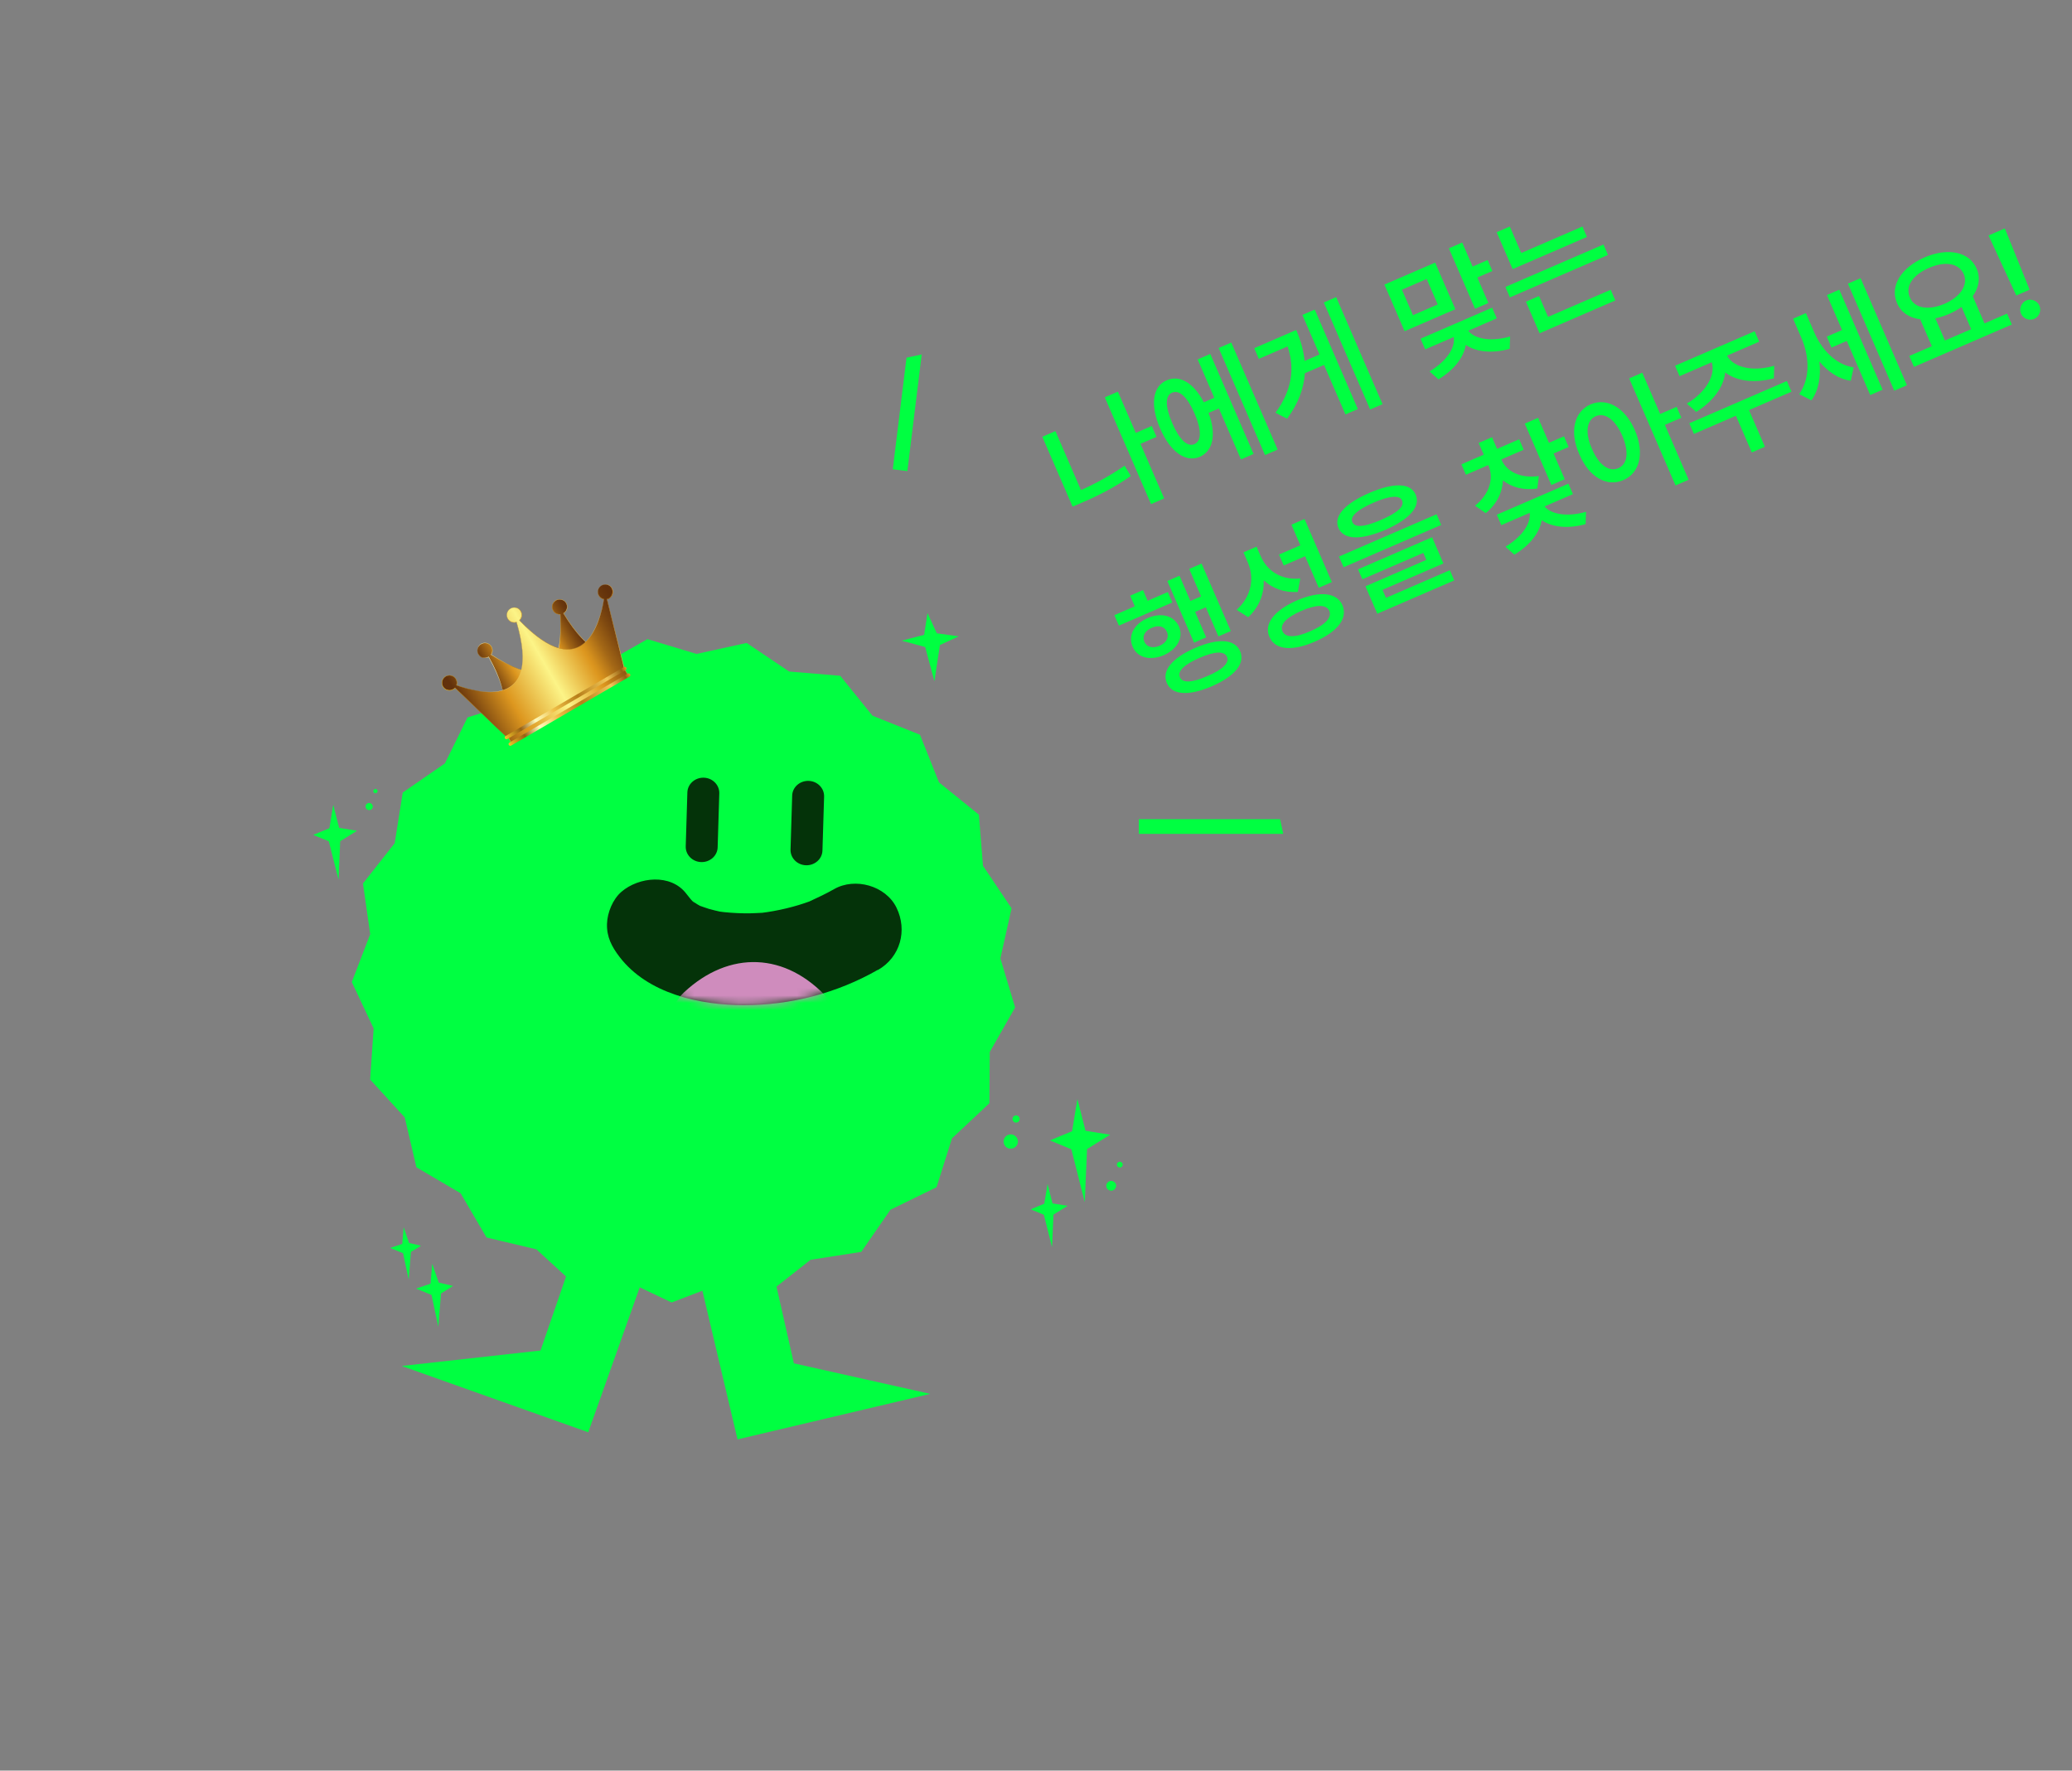 <svg width="282" height="241" viewBox="0 0 282 241" fill="none" xmlns="http://www.w3.org/2000/svg">
<rect x="0" y="0" width="282" height="241" fill="#808080" stroke="none"/>
<g clip-path="url(#clip0_2198_28510)">
<path d="M70.29 95.553L63.63 97.652L60.551 103.907L54.812 107.875L53.719 114.768L49.4 120.252L50.385 127.152L47.881 133.666L50.852 139.974L50.375 146.935L55.081 152.086L56.673 158.884L62.688 162.415L66.217 168.439L73.002 170.047L78.142 174.759L85.108 174.288L91.409 177.284L97.929 174.787L104.838 175.785L110.32 171.472L117.219 170.395L121.192 164.658L127.463 161.596L129.564 154.941L134.655 150.165L134.709 143.187L138.157 137.126L136.154 130.445L137.674 123.633L133.785 117.841L133.225 110.885L127.798 106.49L125.209 100.008L118.739 97.412L114.355 91.981L107.4 91.403L101.617 87.512L94.799 89.008L88.118 86.996L82.047 90.434L75.069 90.471L70.29 95.553Z" fill="#00FF41"/>
<path d="M102.447 160.836L108.047 185.567L126.6 189.722L100.376 195.916L93.241 165.706" fill="#00FF41"/>
<path d="M81.825 159.85L73.565 183.823L54.674 185.925L80.059 194.947L90.452 165.697" fill="#00FF41"/>
<path d="M146.634 149.589L145.911 153.97L142.893 155.221L145.813 156.432L147.636 163.626L147.946 156.401L151.087 154.449L147.739 153.914L146.634 149.589Z" fill="#00FF41"/>
<path d="M58.824 171.999L59.716 174.575L61.662 175.03L60.026 176.057L59.656 180.599L58.729 176.254L56.632 175.394L58.6 174.724L58.824 171.999Z" fill="#00FF41"/>
<path d="M54.942 167.042L55.676 169.179L57.297 169.559L55.931 170.408L55.624 174.181L54.856 170.576L53.108 169.86L54.747 169.307L54.942 167.042Z" fill="#00FF41"/>
<path d="M126.232 83.449L127.499 86.2L130.484 86.613L127.924 87.793L127.174 92.726L125.914 88.062L122.715 87.203L125.777 86.406L126.232 83.449Z" fill="#00FF41"/>
<path d="M142.575 161.146L142.126 163.838L140.278 164.6L142.068 165.344L143.183 169.758L143.376 165.326L145.303 164.128L143.247 163.797L142.575 161.146Z" fill="#00FF41"/>
<path d="M136.588 155.459C136.63 155.996 137.108 156.394 137.643 156.343C138.178 156.291 138.589 155.829 138.537 155.294C138.486 154.759 138.017 154.359 137.482 154.41C136.945 154.453 136.536 154.924 136.588 155.459Z" fill="#00FF41"/>
<path d="M138.332 152.799C138.062 152.822 137.825 152.621 137.803 152.352C137.78 152.082 137.98 151.846 138.25 151.823C138.519 151.801 138.756 152.001 138.779 152.27C138.801 152.54 138.601 152.776 138.332 152.799Z" fill="#00FF41"/>
<path d="M152.007 158.55C152.026 158.764 152.217 158.932 152.44 158.912C152.663 158.891 152.823 158.702 152.804 158.487C152.785 158.273 152.594 158.104 152.371 158.125C152.147 158.146 151.988 158.335 152.007 158.55Z" fill="#00FF41"/>
<path d="M150.565 161.455C150.598 161.821 150.92 162.089 151.288 162.064C151.656 162.04 151.931 161.707 151.908 161.348C151.885 160.989 151.553 160.714 151.185 160.739C150.817 160.763 150.542 161.096 150.565 161.455Z" fill="#00FF41"/>
<path d="M45.353 109.539L44.829 112.73L42.63 113.64L44.749 114.514L46.078 119.755L46.303 114.498L48.592 113.076L46.157 112.68L45.353 109.539Z" fill="#00FF41"/>
<path d="M50.806 107.709C50.822 107.869 50.956 107.986 51.117 107.969C51.277 107.953 51.394 107.819 51.386 107.656C51.379 107.494 51.236 107.379 51.075 107.396C50.915 107.412 50.798 107.546 50.806 107.709Z" fill="#00FF41"/>
<path d="M49.757 109.82C49.779 110.088 50.012 110.284 50.289 110.261C50.567 110.237 50.762 110.004 50.732 109.737C50.702 109.471 50.477 109.273 50.2 109.296C49.923 109.32 49.727 109.553 49.757 109.82Z" fill="#00FF41"/>
<path d="M95.437 117.339C96.637 117.372 97.645 116.472 97.672 115.328L97.896 107.994C97.931 106.848 96.986 105.886 95.786 105.853C94.586 105.82 93.578 106.72 93.551 107.864L93.328 115.198C93.292 116.344 94.237 117.306 95.437 117.339Z" fill="#043309"/>
<path d="M119.47 132.008C113.941 135.175 107.593 136.824 101.225 136.812C95.232 136.809 88.14 135.258 84.307 130.228C83.267 128.868 82.559 127.527 82.613 125.748C82.657 124.218 83.395 122.401 84.578 121.382C86.928 119.355 91.304 118.868 93.416 121.655C93.492 121.757 94.412 122.943 94.499 122.879C93.766 122.308 93.676 122.227 94.209 122.631C94.435 122.792 94.657 122.936 94.888 123.077C95.119 123.219 95.365 123.348 95.609 123.468C94.753 123.088 94.643 123.039 95.272 123.295C95.674 123.427 96.053 123.582 96.462 123.703C96.996 123.861 97.55 123.979 98.097 124.107C98.788 124.231 98.648 124.216 97.682 124.042C97.972 124.079 98.263 124.117 98.562 124.153C99.735 124.273 100.913 124.329 102.093 124.312C102.647 124.302 103.194 124.266 103.735 124.241C104.45 124.178 104.363 124.196 103.471 124.279C103.781 124.24 104.091 124.2 104.408 124.15C105.572 123.972 106.731 123.732 107.867 123.423C108.401 123.281 108.923 123.123 109.449 122.946C109.746 122.846 110.043 122.745 110.338 122.636C109.557 122.941 109.498 122.963 110.144 122.705C111.287 122.177 112.412 121.652 113.515 121.023C116.36 119.39 120.533 120.541 122.006 123.529C123.531 126.634 122.538 130.272 119.499 132.02L119.47 132.008Z" fill="#043309"/>
<mask id="mask0_2198_28510" style="mask-type:luminance" maskUnits="userSpaceOnUse" x="82" y="119" width="41" height="18">
<path d="M119.47 132.008C113.941 135.175 107.593 136.824 101.225 136.812C95.232 136.809 88.14 135.258 84.307 130.228C83.267 128.868 82.559 127.527 82.613 125.748C82.657 124.218 83.395 122.401 84.578 121.382C86.928 119.355 91.304 118.868 93.416 121.655C93.492 121.757 94.412 122.943 94.499 122.879C93.766 122.308 93.676 122.227 94.209 122.631C94.435 122.792 94.657 122.936 94.888 123.077C95.119 123.219 95.365 123.348 95.609 123.468C94.753 123.088 94.643 123.039 95.272 123.295C95.674 123.427 96.053 123.582 96.462 123.703C96.996 123.861 97.55 123.979 98.097 124.107C98.788 124.231 98.648 124.216 97.682 124.042C97.972 124.079 98.263 124.117 98.562 124.153C99.735 124.273 100.913 124.329 102.093 124.312C102.647 124.302 103.194 124.266 103.735 124.241C104.45 124.178 104.363 124.196 103.471 124.279C103.781 124.24 104.091 124.2 104.408 124.15C105.572 123.972 106.731 123.732 107.867 123.423C108.401 123.281 108.923 123.123 109.449 122.946C109.746 122.846 110.043 122.745 110.338 122.636C109.557 122.941 109.498 122.963 110.144 122.705C111.287 122.177 112.412 121.652 113.515 121.023C116.36 119.39 120.533 120.541 122.006 123.529C123.531 126.634 122.538 130.272 119.499 132.02L119.47 132.008Z" fill="white"/>
</mask>
<g mask="url(#mask0_2198_28510)">
<path d="M108.124 146.646C104.605 142.741 100.807 142.484 96.989 146.066C92.336 150.428 88.453 139.417 93.076 135.088C99.252 129.304 106.971 129.581 112.701 135.933C116.971 140.66 112.443 151.435 108.126 146.654L108.124 146.646Z" fill="#CF8CBD"/>
</g>
<path d="M109.701 117.773C110.901 117.806 111.91 116.906 111.936 115.762L112.16 108.428C112.195 107.282 111.251 106.32 110.05 106.287C108.85 106.254 107.842 107.154 107.815 108.298L107.592 115.632C107.556 116.778 108.501 117.74 109.701 117.773Z" fill="#043309"/>
<path d="M76.251 83.614C75.786 83.65 75.341 83.363 75.197 82.903C75.026 82.366 75.331 81.79 75.87 81.629C76.407 81.458 76.982 81.762 77.144 82.301C77.288 82.762 77.084 83.252 76.688 83.483C78.542 86.554 80.21 88.08 81.669 88.64L75.201 90.534C76.022 89.228 76.465 87.056 76.253 83.622L76.251 83.614Z" fill="url(#paint0_linear_2198_28510)"/>
<path d="M81.749 88.632L81.679 88.601C80.083 87.998 78.409 86.273 76.725 83.484C77.135 83.232 77.313 82.748 77.177 82.285C77.092 82.021 76.909 81.805 76.663 81.676C76.417 81.547 76.137 81.516 75.864 81.603C75.786 81.62 75.713 81.662 75.647 81.695C75.226 81.94 75.033 82.437 75.18 82.907C75.324 83.367 75.753 83.666 76.229 83.637C76.422 86.773 76.063 89.082 75.176 90.503L75.142 90.555L81.747 88.623L81.749 88.632ZM75.674 81.735C75.738 81.694 75.806 81.67 75.882 81.644C76.138 81.562 76.407 81.586 76.634 81.71C76.87 81.832 77.042 82.041 77.124 82.296C77.265 82.74 77.077 83.217 76.68 83.448L76.654 83.454L76.662 83.489C78.342 86.26 79.999 87.989 81.592 88.62L75.253 90.477C76.127 89.041 76.467 86.728 76.278 83.608L76.272 83.582L76.255 83.586C75.789 83.622 75.373 83.339 75.232 82.895C75.091 82.452 75.279 81.974 75.676 81.743L75.674 81.735Z" fill="url(#paint1_linear_2198_28510)"/>
<path d="M66.842 89.101C67.105 88.716 67.073 88.186 66.743 87.838C66.355 87.43 65.712 87.404 65.303 87.793C64.895 88.181 64.87 88.824 65.258 89.233C65.59 89.589 66.113 89.649 66.518 89.416C68.276 92.544 68.787 94.747 68.546 96.293L73.38 91.591C71.837 91.659 69.725 90.984 66.844 89.11L66.842 89.101Z" fill="url(#paint2_linear_2198_28510)"/>
<path d="M68.505 96.356L73.437 91.56L73.376 91.573C71.695 91.635 69.513 90.803 66.877 89.094C67.136 88.692 67.088 88.174 66.757 87.817C66.425 87.46 65.889 87.385 65.469 87.63C65.405 87.671 65.341 87.712 65.28 87.771C64.864 88.161 64.842 88.822 65.234 89.247C65.564 89.595 66.082 89.674 66.498 89.448C68.094 92.292 68.772 94.596 68.516 96.281L68.505 96.356ZM73.312 91.614L68.576 96.223C68.811 94.524 68.117 92.232 66.534 89.404L66.528 89.378L66.493 89.386C66.088 89.619 65.589 89.544 65.27 89.203C64.892 88.802 64.913 88.178 65.314 87.8C65.367 87.752 65.43 87.702 65.495 87.67C65.901 87.437 66.399 87.512 66.719 87.853C67.038 88.194 67.075 88.705 66.821 89.087L66.807 89.109L66.828 89.122C69.445 90.826 71.627 91.659 73.312 91.614Z" fill="url(#paint3_linear_2198_28510)"/>
<path d="M60.659 92.063C61.144 91.776 61.771 91.942 62.049 92.428C62.207 92.695 62.227 93 62.138 93.265C65.183 94.376 73.837 96.629 70.306 84.676C69.863 84.817 69.368 84.632 69.124 84.22C68.838 83.735 69.003 83.108 69.49 82.83C69.974 82.543 70.602 82.709 70.88 83.195C71.125 83.616 71.037 84.136 70.696 84.455C79.363 93.408 81.666 84.779 82.197 81.577C81.922 81.527 81.667 81.355 81.509 81.088C81.222 80.603 81.388 79.976 81.874 79.698C82.361 79.42 82.987 79.577 83.264 80.063C83.542 80.55 83.386 81.176 82.899 81.453C82.811 81.509 82.71 81.549 82.606 81.571L84.997 91.11L69.042 100.412L61.917 93.632C61.852 93.71 61.765 93.774 61.677 93.829C61.192 94.116 60.565 93.95 60.287 93.464C60.009 92.977 60.166 92.351 60.652 92.073L60.659 92.063Z" fill="url(#paint4_linear_2198_28510)"/>
<path d="M69.047 100.438L85.034 91.112L85.03 91.094L82.644 81.581C82.74 81.561 82.832 81.523 82.92 81.467C83.413 81.179 83.586 80.541 83.295 80.038C83.005 79.536 82.369 79.373 81.867 79.663C81.365 79.954 81.201 80.59 81.491 81.092C81.637 81.343 81.885 81.526 82.171 81.583C82.03 82.451 81.749 83.723 81.244 84.934C80.644 86.374 79.876 87.377 78.962 87.911C76.898 89.112 74.126 87.951 70.73 84.448C71.068 84.111 71.138 83.595 70.904 83.181C70.615 82.688 69.977 82.515 69.475 82.806C68.973 83.096 68.809 83.732 69.1 84.234C69.343 84.646 69.832 84.842 70.287 84.716C71.669 89.4 71.319 92.381 69.255 93.581C68.341 94.115 67.086 94.294 65.541 94.099C64.242 93.942 62.993 93.555 62.173 93.258C62.258 92.975 62.229 92.672 62.075 92.423C61.787 91.929 61.148 91.757 60.646 92.047C60.144 92.338 59.981 92.974 60.271 93.476C60.561 93.978 61.198 94.142 61.7 93.852C61.79 93.805 61.867 93.743 61.933 93.665L69.047 100.438ZM84.974 91.088L69.051 100.373L61.925 93.585L61.911 93.606C61.846 93.683 61.759 93.748 61.669 93.794C61.2 94.068 60.583 93.91 60.309 93.441C60.035 92.972 60.193 92.355 60.663 92.081C61.132 91.806 61.749 91.965 62.023 92.434C62.168 92.685 62.195 92.98 62.108 93.254L62.112 93.271L62.114 93.28C62.944 93.584 64.204 93.977 65.512 94.132C67.075 94.324 68.329 94.145 69.261 93.607C71.349 92.393 71.701 89.375 70.311 84.657L70.305 84.63L70.279 84.636C69.836 84.777 69.358 84.589 69.127 84.192C68.853 83.723 69.011 83.106 69.481 82.832C69.95 82.558 70.567 82.716 70.841 83.186C71.074 83.591 70.999 84.089 70.658 84.409L70.641 84.412L70.666 84.444C74.086 87.978 76.88 89.152 78.977 87.936C79.908 87.398 80.682 86.384 81.281 84.935C81.792 83.714 82.068 82.416 82.209 81.547L82.203 81.521L82.184 81.516C81.898 81.46 81.662 81.292 81.517 81.041C81.243 80.572 81.401 79.955 81.871 79.681C82.34 79.406 82.957 79.565 83.231 80.034C83.505 80.503 83.346 81.12 82.877 81.394C82.789 81.45 82.695 81.479 82.593 81.51L82.566 81.516L82.572 81.542L84.96 91.064L84.974 91.088Z" fill="url(#paint5_linear_2198_28510)"/>
<path d="M84.998 91.099L85.482 91.929L69.632 101.174L69.148 100.344L84.998 91.099Z" fill="url(#paint6_linear_2198_28510)"/>
<path d="M69.622 101.207L85.521 91.936L85.014 91.061L69.115 100.332L69.622 101.207ZM85.452 91.914L69.644 101.138L69.184 100.354L84.992 91.13L85.452 91.914Z" fill="url(#paint7_linear_2198_28510)"/>
<path d="M68.725 100.507C68.795 100.62 68.94 100.661 69.053 100.591L85.154 91.204C85.266 91.134 85.308 90.989 85.238 90.876C85.168 90.764 85.023 90.722 84.91 90.792L68.809 100.179C68.697 100.249 68.655 100.395 68.725 100.507Z" fill="url(#paint8_linear_2198_28510)"/>
<path d="M69.245 101.397C69.315 101.51 69.46 101.551 69.573 101.482L85.674 92.094C85.786 92.024 85.828 91.879 85.758 91.766C85.688 91.654 85.543 91.612 85.43 91.682L69.329 101.07C69.217 101.139 69.175 101.285 69.245 101.397Z" fill="url(#paint9_linear_2198_28510)"/>
<path d="M122.5 64L126.5 31.5M155 112.5L188.5 112.5" stroke="#00FF41" stroke-width="2"/>
</g>
<path d="M156.759 57.981L157.403 59.467L155.223 60.412L158.442 67.844L156.658 68.617L150.363 54.082L152.147 53.309L154.579 58.925L156.759 57.981ZM145.981 68.965L141.86 59.451L143.644 58.678L147.121 66.706C149.063 65.845 151.049 64.769 153.06 63.389L153.902 64.789C151.662 66.367 149.391 67.508 147.203 68.436L145.981 68.965ZM167.578 46.626L173.888 61.194L172.17 61.938L165.86 47.37L167.578 46.626ZM157.89 58.315C156.502 55.111 156.875 52.575 158.782 51.769C160.559 50.98 162.463 52.117 163.842 54.756L165.262 54.141L163.002 48.922L164.72 48.178L170.614 61.788L168.896 62.532L165.892 55.595L164.488 56.203C165.577 59.125 165.106 61.388 163.289 62.175C161.389 62.998 159.285 61.536 157.89 58.315ZM159.542 57.6C160.529 59.879 161.62 60.858 162.545 60.458C163.519 60.035 163.568 58.563 162.581 56.283C161.594 54.004 160.479 53.016 159.512 53.454C158.579 53.838 158.554 55.32 159.542 57.6ZM181.854 40.443L188.163 55.012L186.478 55.741L180.169 41.173L181.854 40.443ZM173.603 56.178C175.846 53.069 176.247 50.188 175.245 47.15L171.33 48.846L170.701 47.392L176.416 44.917C177.024 46.321 177.421 47.737 177.554 49.131L179.586 48.252L177.254 42.867L178.939 42.137L184.805 55.681L183.12 56.411L180.201 49.672L177.592 50.802C177.455 52.843 176.721 54.906 175.171 56.99L173.603 56.178ZM195.326 35.746L198.073 42.089L191.169 45.079L188.422 38.736L195.326 35.746ZM194.56 50.554C196.97 49.099 198.086 47.281 197.849 45.874L193.967 47.555L193.338 46.101L203.083 41.88L203.713 43.334L199.831 45.015C200.681 46.118 202.834 46.559 205.528 45.804L205.468 47.478C203.053 48.151 200.906 47.904 199.491 46.947C199.221 48.634 197.918 50.336 195.774 51.637L194.56 50.554ZM192.305 42.9L195.674 41.441L194.172 37.972L190.802 39.431L192.305 42.9ZM200.753 42.026L197.191 33.801L199.008 33.014L200.424 36.284L202.472 35.397L203.116 36.884L201.068 37.771L202.57 41.24L200.753 42.026ZM215.369 30.832L215.984 32.252L205.875 36.63L203.701 31.609L205.484 30.837L207.044 34.437L215.369 30.832ZM205.502 40.48L204.887 39.059L218.233 33.279L218.848 34.7L205.502 40.48ZM209.539 45.362L207.679 41.067L209.463 40.294L210.693 43.135L219.216 39.444L219.846 40.898L209.539 45.362ZM163.537 76.71L167.514 85.894L165.829 86.623L164.113 82.659L162.659 83.288L164.161 86.757L162.51 87.472L158.876 79.082L160.527 78.366L162.015 81.802L163.469 81.172L161.852 77.439L163.537 76.71ZM152.286 85.153L151.67 83.732L154.445 82.53L153.816 81.077L155.567 80.319L156.196 81.772L158.938 80.585L159.553 82.005L152.286 85.153ZM154.159 88.029C153.477 86.5 154.362 84.92 156.196 84.126C158.029 83.332 159.787 83.767 160.469 85.296C161.103 86.807 160.211 88.37 158.385 89.181C156.544 89.958 154.793 89.539 154.159 88.029ZM155.745 87.342C156.067 88.086 156.902 88.293 157.827 87.892C158.735 87.499 159.155 86.748 158.817 86.012C158.504 85.245 157.669 85.038 156.768 85.448C155.836 85.832 155.416 86.582 155.745 87.342ZM158.806 92.961C158.067 91.299 159.558 89.535 162.664 88.191C165.785 86.838 168.06 86.972 168.782 88.64C169.505 90.308 168.046 92.058 164.924 93.41C161.819 94.755 159.512 94.636 158.806 92.961ZM160.589 92.188C160.94 92.997 162.266 92.933 164.323 92.022C166.412 91.138 167.332 90.229 166.998 89.412C166.617 88.577 165.331 88.644 163.25 89.545C161.186 90.439 160.225 91.346 160.589 92.188ZM171.578 75.699C172.444 77.697 174.387 79.014 176.974 78.737L176.631 80.572C174.795 80.681 173.214 80.11 172.002 78.987C172.044 80.852 171.382 82.629 169.88 84.006L168.306 83C170.367 81.147 170.729 78.675 169.837 76.57L169.236 75.183L171.02 74.41L171.578 75.699ZM172.764 86.68C171.982 84.92 173.438 83.073 176.503 81.726C179.599 80.405 181.925 80.613 182.707 82.374C183.471 84.181 182.024 86.004 178.935 87.342C175.863 88.672 173.527 88.487 172.764 86.68ZM174.548 85.907C174.925 86.823 176.295 86.818 178.32 85.921C180.359 85.058 181.3 84.062 180.923 83.146C180.513 82.245 179.15 82.266 177.118 83.146C175.087 84.026 174.138 85.006 174.548 85.907ZM174.717 76.968L174.073 75.481L176.98 74.222L175.764 71.414L177.548 70.642L181.268 79.231L179.484 80.003L177.624 75.709L174.717 76.968ZM186.374 67.094C189.677 65.663 191.972 65.709 192.666 67.311C193.381 68.963 191.845 70.668 188.548 72.115C185.205 73.544 182.893 73.505 182.161 71.861C181.484 70.251 183.037 68.539 186.374 67.094ZM182.867 77.204L182.237 75.751L195.517 69.999L196.147 71.453L182.867 77.204ZM187.453 83.535L185.836 79.802L194.128 76.211L193.713 75.253L185.421 78.844L184.834 77.49L194.91 73.126L196.455 76.694L188.163 80.285L188.636 81.375L197.324 77.612L197.925 79L187.453 83.535ZM184.044 71.045C184.402 71.871 185.715 71.734 187.962 70.761C190.191 69.795 191.19 68.931 190.816 68.112C190.518 67.378 189.176 67.45 186.946 68.415C184.699 69.388 183.729 70.319 184.044 71.045ZM204.366 62.597C205.038 64.15 206.886 65.154 209.437 64.795L209.231 66.493C207.353 66.776 205.725 66.324 204.551 65.38C204.477 67.021 203.729 68.6 202.21 69.847L200.75 68.832C202.79 67.202 203.312 65.054 202.582 63.37L202.553 63.303L199.514 64.62L198.899 63.199L201.938 61.883L201.251 60.297L203.068 59.511L203.755 61.096L206.761 59.794L207.377 61.215L204.337 62.531L204.366 62.597ZM204.893 74.413C207.228 73.009 208.367 71.201 208.194 69.805L204.329 71.479L203.714 70.059L213.459 65.838L214.074 67.259L210.209 68.933C211.095 69.981 213.224 70.412 215.861 69.663L215.801 71.336C213.386 72.01 211.239 71.763 209.824 70.806C209.554 72.492 208.251 74.194 206.107 75.495L204.893 74.413ZM211.143 66.017L207.524 57.659L209.341 56.873L210.814 60.275L212.862 59.388L213.492 60.842L211.444 61.729L212.96 65.23L211.143 66.017ZM216.476 55.038C218.68 54.103 221.131 55.415 222.507 58.546C223.864 61.724 223.144 64.41 220.94 65.345C218.75 66.312 216.282 65.008 214.942 61.822C213.549 58.698 214.286 56.006 216.476 55.038ZM216.66 61.078C217.616 63.332 219.023 64.272 220.239 63.726C221.501 63.199 221.745 61.543 220.789 59.29C219.814 57.084 218.432 56.113 217.177 56.656C215.955 57.186 215.684 58.872 216.66 61.078ZM228.042 66.074L221.733 51.505L223.517 50.733L225.949 56.349L228.195 55.376L228.839 56.862L226.593 57.835L229.826 65.301L228.042 66.074ZM243.195 51.861L243.824 53.315L238.043 55.819L240.204 60.807L238.42 61.58L236.259 56.591L230.544 59.066L229.915 57.613L243.195 51.861ZM229.578 54.934C232.262 53.34 233.52 50.991 232.967 49.307L228.59 51.203L227.975 49.783L238.811 45.09L239.426 46.511L235.049 48.406C235.882 49.968 238.439 50.665 241.471 49.783L241.425 51.49C238.79 52.2 236.364 51.897 234.802 50.69C234.597 52.662 233.158 54.639 230.854 56.068L229.578 54.934ZM246.889 45.161C247.888 47.514 249.763 49.624 252.282 50.005L251.892 51.822C250.227 51.601 248.791 50.595 247.618 49.2C247.848 51.18 247.55 53.074 246.537 54.494L244.874 53.645C246.414 51.448 246.247 48.48 245.167 45.986L244.036 43.376L245.787 42.618L246.889 45.161ZM249.27 47.308L248.626 45.821L250.707 44.92L248.647 40.163L250.332 39.433L256.227 53.044L254.542 53.773L251.351 46.406L249.27 47.308ZM257.815 53.179L251.506 38.611L253.224 37.867L259.533 52.435L257.815 53.179ZM273.166 42.686L273.81 44.173L260.497 49.939L259.853 48.452L262.925 47.121L261.337 43.455C259.888 43.278 258.727 42.545 258.185 41.25C257.16 38.928 258.774 36.404 261.929 35.038C265.051 33.686 268.012 34.228 269.021 36.557C269.572 37.829 269.321 39.153 268.492 40.317L270.094 44.017L273.166 42.686ZM259.936 40.491C260.564 41.985 262.458 42.283 264.662 41.348C266.802 40.401 267.897 38.809 267.27 37.315C266.588 35.786 264.692 35.529 262.544 36.459C260.348 37.41 259.254 38.962 259.936 40.491ZM264.709 46.349L268.277 44.804L266.968 41.781C266.473 42.133 265.89 42.464 265.263 42.735C264.635 43.007 263.995 43.206 263.4 43.326L264.709 46.349ZM272.857 31.09L276.235 39.435L274.418 40.222L270.643 32.049L272.857 31.09ZM275.057 42.691C274.763 42.014 275.098 41.202 275.768 40.892C276.453 40.616 277.274 40.927 277.567 41.604C277.868 42.298 277.533 43.11 276.856 43.403C276.178 43.696 275.357 43.385 275.057 42.691Z" fill="#00FF41"/>
<defs>
<linearGradient id="paint0_linear_2198_28510" x1="78.737" y1="85.076" x2="66.563" y2="92.177" gradientUnits="userSpaceOnUse">
<stop stop-color="#62310C"/>
<stop offset="0.04" stop-color="#69370D"/>
<stop offset="0.1" stop-color="#7F4910"/>
<stop offset="0.18" stop-color="#A36716"/>
<stop offset="0.26" stop-color="#D48F1D"/>
<stop offset="0.28" stop-color="#DD971F"/>
<stop offset="0.5" stop-color="#FCF487"/>
<stop offset="0.76" stop-color="#DD971F"/>
<stop offset="1" stop-color="#62310C"/>
</linearGradient>
<linearGradient id="paint1_linear_2198_28510" x1="79.464" y1="84.662" x2="73.696" y2="88.027" gradientUnits="userSpaceOnUse">
<stop stop-color="#EAA129"/>
<stop offset="0.04" stop-color="#966014"/>
<stop offset="0.16" stop-color="#F1C658"/>
<stop offset="0.4" stop-color="#B77E19"/>
<stop offset="0.6" stop-color="#F0C048"/>
<stop offset="0.66" stop-color="#F5DA7D"/>
<stop offset="0.72" stop-color="#FBF1A9"/>
<stop offset="0.75" stop-color="#FDFABB"/>
<stop offset="0.87" stop-color="#966014"/>
<stop offset="1" stop-color="#F1C528"/>
</linearGradient>
<linearGradient id="paint2_linear_2198_28510" x1="78.737" y1="85.076" x2="66.563" y2="92.177" gradientUnits="userSpaceOnUse">
<stop stop-color="#62310C"/>
<stop offset="0.04" stop-color="#69370D"/>
<stop offset="0.1" stop-color="#7F4910"/>
<stop offset="0.18" stop-color="#A36716"/>
<stop offset="0.26" stop-color="#D48F1D"/>
<stop offset="0.28" stop-color="#DD971F"/>
<stop offset="0.5" stop-color="#FCF487"/>
<stop offset="0.76" stop-color="#DD971F"/>
<stop offset="1" stop-color="#62310C"/>
</linearGradient>
<linearGradient id="paint3_linear_2198_28510" x1="71.997" y1="89.018" x2="66.221" y2="92.387" gradientUnits="userSpaceOnUse">
<stop stop-color="#EAA129"/>
<stop offset="0.04" stop-color="#966014"/>
<stop offset="0.16" stop-color="#F1C658"/>
<stop offset="0.4" stop-color="#B77E19"/>
<stop offset="0.6" stop-color="#F0C048"/>
<stop offset="0.66" stop-color="#F5DA7D"/>
<stop offset="0.72" stop-color="#FBF1A9"/>
<stop offset="0.75" stop-color="#FDFABB"/>
<stop offset="0.87" stop-color="#966014"/>
<stop offset="1" stop-color="#F1C528"/>
</linearGradient>
<linearGradient id="paint4_linear_2198_28510" x1="84.156" y1="82.864" x2="62.662" y2="95.401" gradientUnits="userSpaceOnUse">
<stop stop-color="#62310C"/>
<stop offset="0.04" stop-color="#69370D"/>
<stop offset="0.1" stop-color="#7F4910"/>
<stop offset="0.18" stop-color="#A36716"/>
<stop offset="0.26" stop-color="#D48F1D"/>
<stop offset="0.28" stop-color="#DD971F"/>
<stop offset="0.5" stop-color="#FCF487"/>
<stop offset="0.76" stop-color="#DD971F"/>
<stop offset="1" stop-color="#62310C"/>
</linearGradient>
<linearGradient id="paint5_linear_2198_28510" x1="84.763" y1="82.509" x2="61.746" y2="95.935" gradientUnits="userSpaceOnUse">
<stop stop-color="#EAA129"/>
<stop offset="0.04" stop-color="#966014"/>
<stop offset="0.16" stop-color="#F1C658"/>
<stop offset="0.4" stop-color="#B77E19"/>
<stop offset="0.6" stop-color="#F0C048"/>
<stop offset="0.66" stop-color="#F5DA7D"/>
<stop offset="0.72" stop-color="#FBF1A9"/>
<stop offset="0.75" stop-color="#FDFABB"/>
<stop offset="0.87" stop-color="#966014"/>
<stop offset="1" stop-color="#F1C528"/>
</linearGradient>
<linearGradient id="paint6_linear_2198_28510" x1="88.17" y1="89.805" x2="66.675" y2="102.342" gradientUnits="userSpaceOnUse">
<stop stop-color="#62310C"/>
<stop offset="0.04" stop-color="#69370D"/>
<stop offset="0.1" stop-color="#7F4910"/>
<stop offset="0.18" stop-color="#A36716"/>
<stop offset="0.26" stop-color="#D48F1D"/>
<stop offset="0.28" stop-color="#DD971F"/>
<stop offset="0.5" stop-color="#FCF487"/>
<stop offset="0.76" stop-color="#DD971F"/>
<stop offset="1" stop-color="#62310C"/>
</linearGradient>
<linearGradient id="paint7_linear_2198_28510" x1="85.263" y1="91.442" x2="69.368" y2="100.714" gradientUnits="userSpaceOnUse">
<stop stop-color="#EAA129"/>
<stop offset="0.04" stop-color="#966014"/>
<stop offset="0.16" stop-color="#F1C658"/>
<stop offset="0.4" stop-color="#B77E19"/>
<stop offset="0.6" stop-color="#F0C048"/>
<stop offset="0.66" stop-color="#F5DA7D"/>
<stop offset="0.72" stop-color="#FBF1A9"/>
<stop offset="0.75" stop-color="#FDFABB"/>
<stop offset="0.87" stop-color="#966014"/>
<stop offset="1" stop-color="#F1C528"/>
</linearGradient>
<linearGradient id="paint8_linear_2198_28510" x1="85.239" y1="90.817" x2="68.728" y2="100.448" gradientUnits="userSpaceOnUse">
<stop stop-color="#EAA129"/>
<stop offset="0.04" stop-color="#966014"/>
<stop offset="0.16" stop-color="#F1C658"/>
<stop offset="0.4" stop-color="#B77E19"/>
<stop offset="0.6" stop-color="#F0C048"/>
<stop offset="0.66" stop-color="#F5DA7D"/>
<stop offset="0.72" stop-color="#FBF1A9"/>
<stop offset="0.75" stop-color="#FDFABB"/>
<stop offset="0.87" stop-color="#966014"/>
<stop offset="1" stop-color="#F1C528"/>
</linearGradient>
<linearGradient id="paint9_linear_2198_28510" x1="85.76" y1="91.709" x2="69.249" y2="101.34" gradientUnits="userSpaceOnUse">
<stop stop-color="#EAA129"/>
<stop offset="0.04" stop-color="#966014"/>
<stop offset="0.16" stop-color="#F1C658"/>
<stop offset="0.4" stop-color="#B77E19"/>
<stop offset="0.6" stop-color="#F0C048"/>
<stop offset="0.66" stop-color="#F5DA7D"/>
<stop offset="0.72" stop-color="#FBF1A9"/>
<stop offset="0.75" stop-color="#FDFABB"/>
<stop offset="0.87" stop-color="#966014"/>
<stop offset="1" stop-color="#F1C528"/>
</linearGradient>
<clipPath id="clip0_2198_28510">
<rect width="162.655" height="169.297" fill="white" transform="matrix(-0.978 0.211 0.211 0.978 159.009 41)"/>
</clipPath>
</defs>
</svg>
